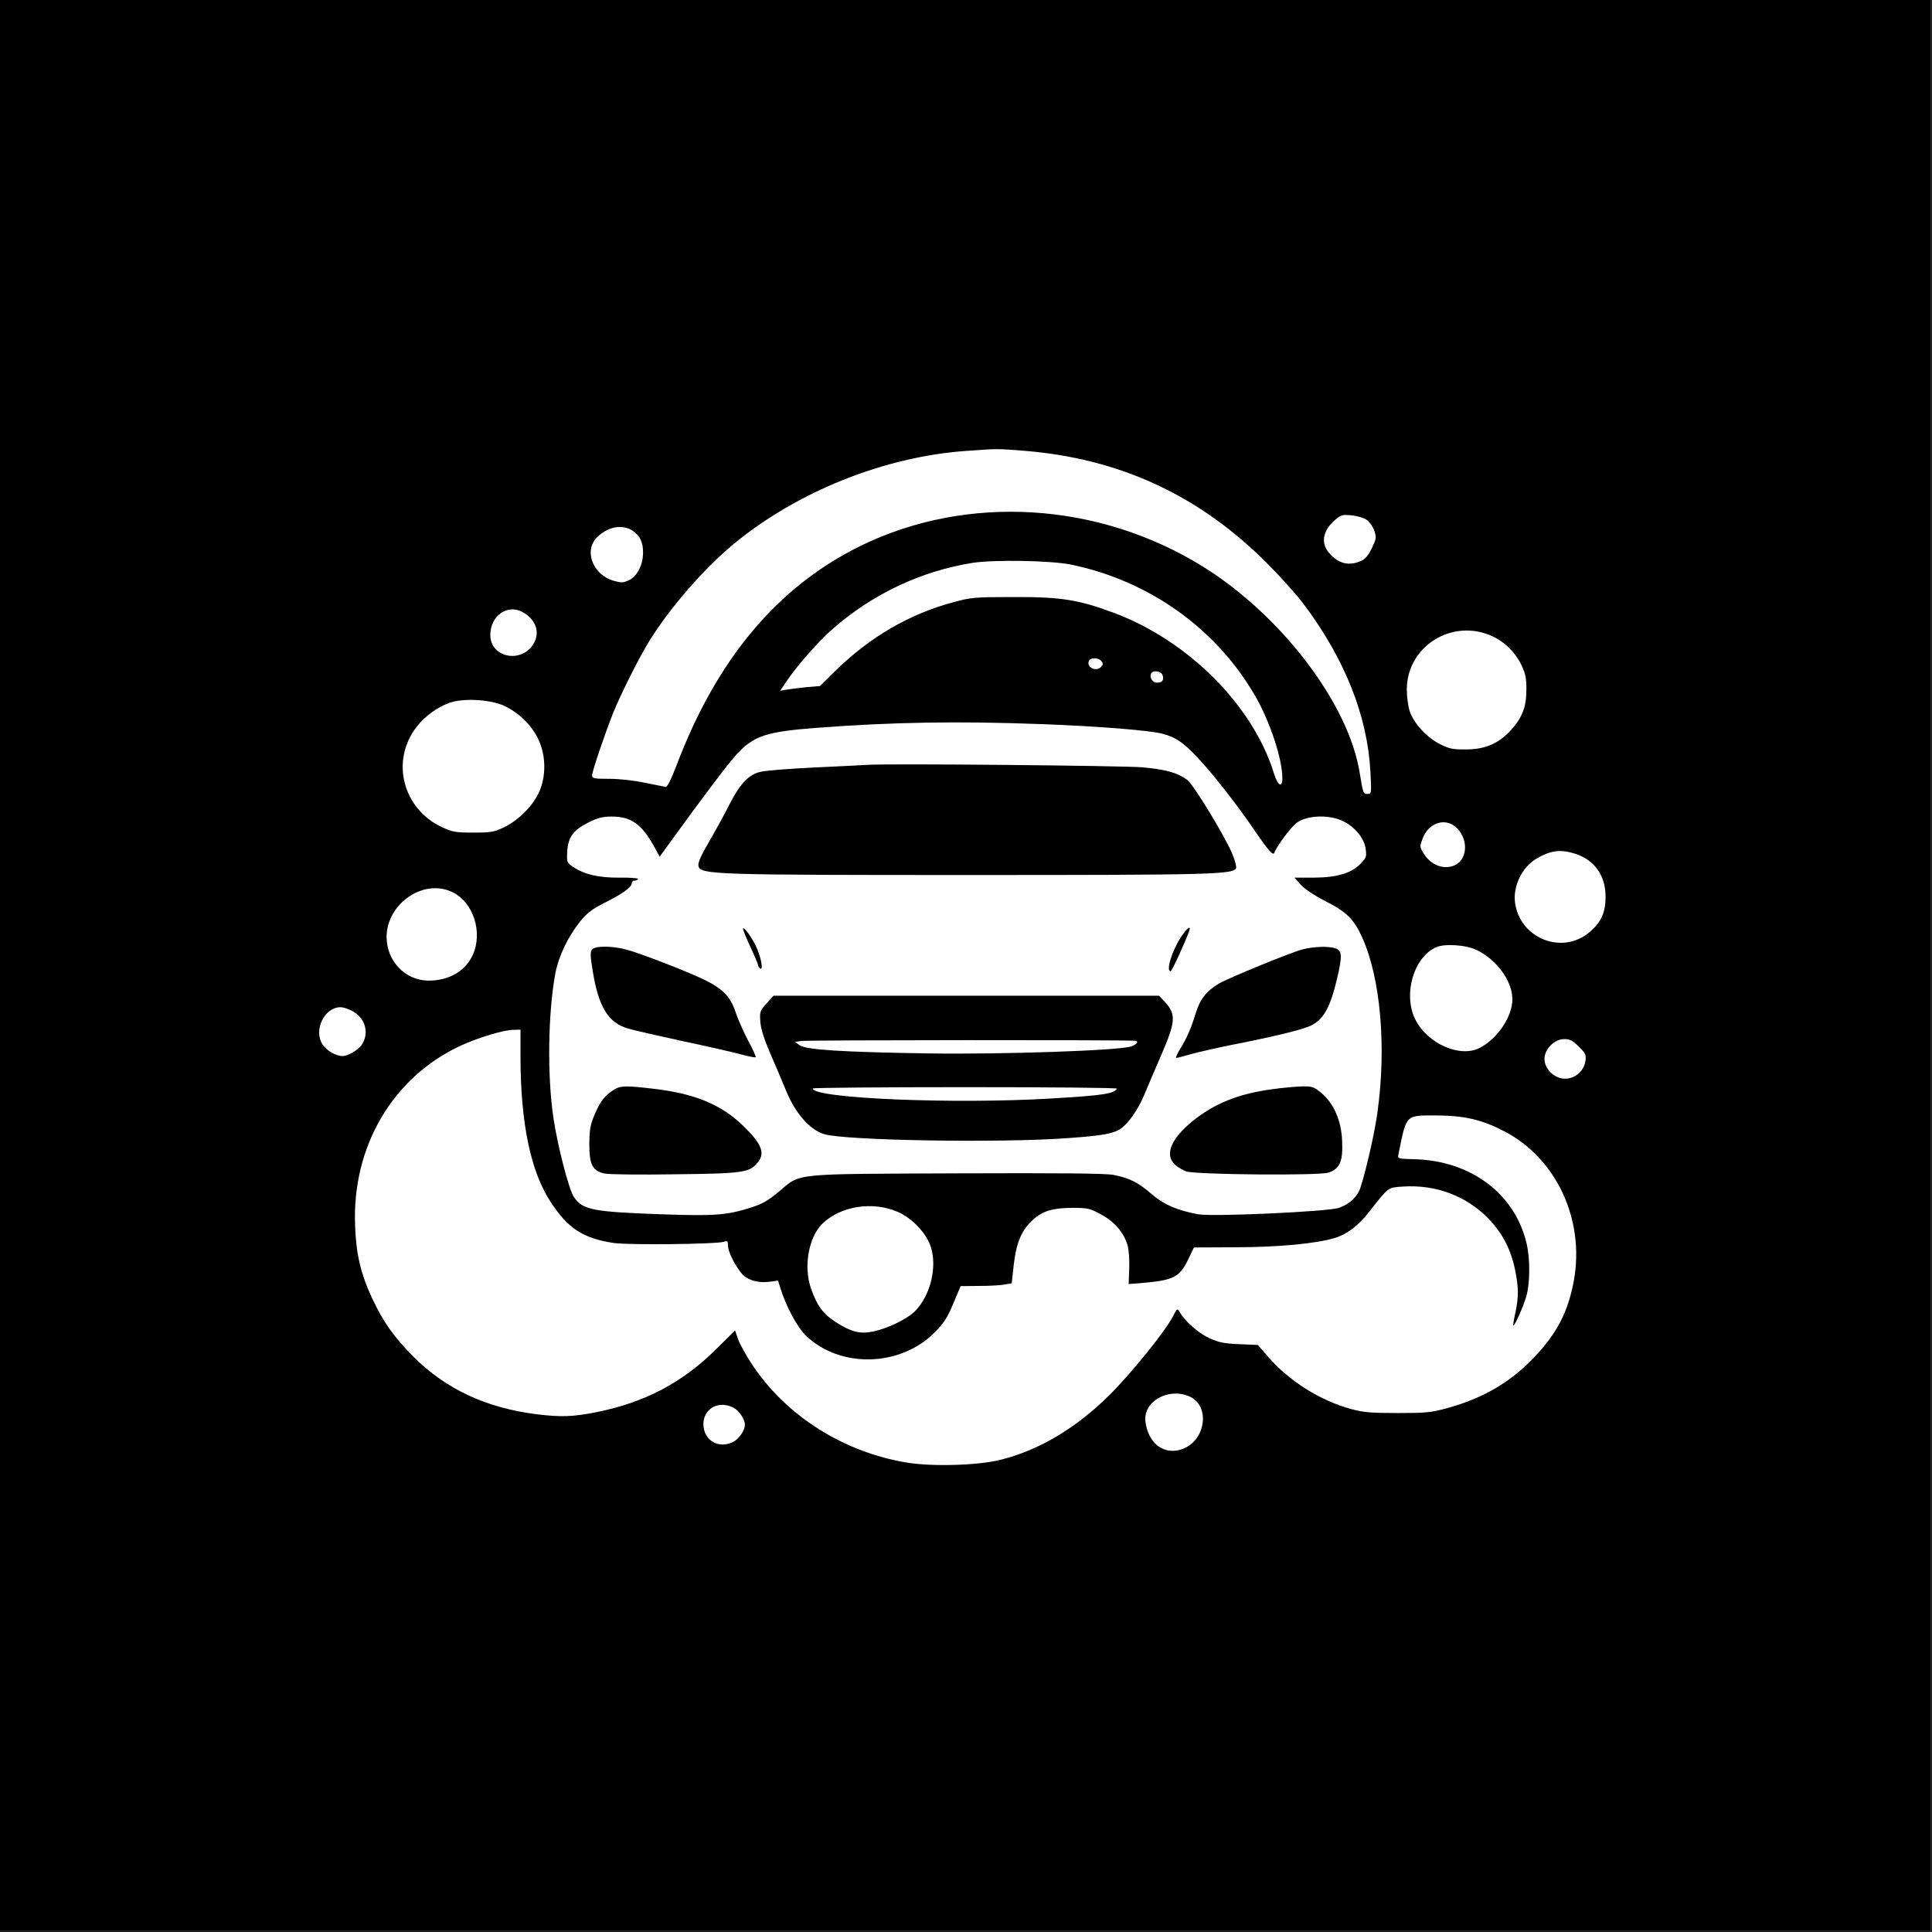 <svg width="1366" height="1366" viewBox="0 0 1366 1366" fill="none" xmlns="http://www.w3.org/2000/svg">
<rect width="1366" height="1366" fill="#1E1E1E"/>
<g clip-path="url(#clip0_0_1)">
<rect width="1365.33" height="1365.33" fill="white"/>
<path d="M0 682.667V1365.33H682.667H1365.33V682.667V-3.05176e-05H682.667H0V682.667ZM723.467 318.667C791.467 324 848 350.133 896.133 398.533C905.333 407.733 916.533 420.267 921.2 426.4C950.533 465.2 966.8 505.733 968.933 545.6C969.733 561.067 969.733 561.333 966.933 561.333C963.867 561.333 963.733 561.067 961.333 546.267C953.467 497.467 906 435.067 850.4 400.533C776.667 354.8 683.733 349.2 608.667 385.867C549.867 414.667 506.8 465.867 478.267 541.333C474.267 551.6 471.867 556.533 470.533 556.4C469.467 556.133 462.933 554.8 456 553.467C448.8 551.867 438 550.667 431.067 550.667C419.867 550.667 418.667 550.4 418.667 548.133C418.667 545.333 427.067 520.533 433.333 504.533C438.533 491.467 451.333 466 458.667 453.867C473.2 430.267 497.333 402.4 518.533 384.8C563.467 347.6 625.467 322.8 683.333 318.8C705.2 317.2 704.933 317.2 723.467 318.667ZM966.533 367.733C968.4 369.067 970.8 372.533 971.733 375.333C973.333 380 973.067 381.067 969.867 387.733C967.2 393.067 965.2 395.467 961.867 396.8C953.333 400.4 946 398.4 939.467 390.667C933.6 383.6 935.467 374.667 944.267 367.333C948.133 364 949.333 363.733 955.867 364.4C959.867 364.8 964.667 366.267 966.533 367.733ZM448 375.733C452.667 379.2 454.667 383.6 454.667 390.667C454.667 399.333 450.533 407.467 444.8 410.133C440.8 412.133 439.333 412.133 434 410.667C418.933 406.4 412.533 389.067 422.4 379.6C430.4 372 440.667 370.4 448 375.733ZM757.333 399.2C812.8 410.667 860.4 444.8 887.733 492.533C898 510.4 906.667 536.667 906.667 550.133C906.667 557.333 903.467 555.6 900.8 547.067C886.133 499.067 840.4 453.2 788 433.467C762.667 424 750.267 422 716.667 422.133C689.2 422.133 686.533 422.4 674.267 425.733C642.933 434.133 615.467 450.133 590.8 474.133L579.733 485.067L570.133 485.867C564.933 486.4 558.667 487.2 556.133 487.6L551.6 488.4L556 481.867C563.733 470.4 578.8 453.333 589.2 444.267C617.2 419.867 651.2 403.867 687.333 398C702.667 395.6 742.933 396.267 757.333 399.2ZM369.067 432.533C378.533 437.467 382 446.533 377.6 454.533C369.467 469.467 346.667 465.333 346.667 448.933C346.667 435.6 358.4 427.067 369.067 432.533ZM1055.2 449.867C1064.13 454 1071.6 461.467 1075.87 470.533C1078.67 476.533 1079.33 479.867 1079.2 488C1079.2 500 1076.13 507.733 1068 516.533C1059.6 525.733 1049.87 529.867 1036.67 529.867C1027.6 530 1024.8 529.467 1018.4 526.267C1009.07 521.733 999.733 511.6 996.8 503.067C995.6 499.6 994.667 492.667 994.667 487.467C994.667 456.8 1027.07 436.8 1055.2 449.867ZM778.667 467.333C780 468.933 780 469.733 778.667 471.333C775.333 475.333 768 472 769.867 467.333C770.8 464.8 776.533 464.8 778.667 467.333ZM822 477.333C823.067 480.933 821.867 482.667 818 482.667C814.8 482.667 812.4 478.667 814 476C815.467 473.6 821.067 474.533 822 477.333ZM356.267 498.933C366.933 503.867 376.133 512.933 380.8 523.067C386.133 534.667 386.133 549.2 381.067 560.267C376.533 570 366.8 579.733 356.667 584.8C349.333 588.267 347.467 588.667 334.667 588.667C322.133 588.667 319.867 588.267 312.667 584.933C284.8 572 276 538.133 294.4 514.133C300.267 506.4 309.867 499.467 318.533 496.667C328.4 493.467 346.8 494.667 356.267 498.933ZM736.933 512C776.4 513.467 813.067 516.4 822 518.8C831.467 521.333 836.667 524.933 846.933 535.867C857.467 546.933 876.267 571.067 887.6 588C896.133 600.533 900.133 605.2 900.933 603.067C902.667 598.267 912.4 585.2 916.667 581.867C923.067 577.067 936.133 575.867 946.267 579.2C955.733 582.4 964.133 591.2 965.467 599.6C966.4 605.6 966.133 606.267 962.267 610.4C955.6 617.333 945.733 620.4 929.2 620.533H915.2L919.867 625.733C922.8 628.8 929.867 633.467 937.467 637.333C952.133 644.8 957.2 649.867 963.067 662.667C976.133 691.6 980.4 740.133 973.867 786.8C971.733 802.933 963.6 836.933 960.8 842.4C958 847.733 953.333 851.6 946.667 854C939.2 856.667 857.2 860.4 847.067 858.533C832.133 855.733 822.667 851.6 814.267 844.267C804.933 836.133 798.4 832.8 787.067 830.667C781.6 829.6 748.4 829.333 676.667 829.6C558.533 830.133 566.533 829.2 550.533 842.667C542.8 849.067 538.933 851.333 530.267 854C514 859.2 504.667 859.867 467.2 858.533C418.933 856.8 412 855.467 405.733 846.267C402.267 841.2 394.267 810.4 391.333 790.667C386.8 760.533 387.467 716.133 392.667 688.133C394.933 676.133 401.6 662.267 410 651.733C414.8 645.733 418.4 642.933 427.067 638.533C440 632 446.667 627.333 446.667 624.533C446.667 623.6 447.467 622.667 448.533 622.667C449.6 622.667 450.8 622.133 451.2 621.467C451.6 620.933 445.733 620.4 438.267 620.533C423.333 620.667 413.067 618.267 405.2 612.933C400.8 610 400.667 609.733 401.067 601.867C401.733 591.733 405.333 586.933 416.133 581.467C422.667 578.267 426.133 577.333 432.4 577.333C446.4 577.333 453.733 582.667 462.8 599.067L466.4 605.733L474.933 594C496 564.8 515.333 539.2 521.067 533.067C533.067 520.267 541.867 517.333 576.667 514.667C631.333 510.533 676.4 509.733 736.933 512ZM1028.67 584.267C1038 591.6 1038.27 606.667 1029.2 611.467C1021.2 615.467 1011.47 611.867 1006.27 602.933C1003.73 598.667 1003.73 598.267 1006 592.533C1010 582.133 1020.93 578.133 1028.67 584.267ZM1112.8 603.333C1127.07 607.6 1135.2 618.667 1135.2 634C1135.2 645.2 1132.13 652 1124 658.933C1104.8 675.467 1074.67 663.733 1071.2 638.267C1069.6 626.667 1076.13 613.067 1086.4 607.067C1096.27 601.333 1102.8 600.4 1112.8 603.333ZM319.333 630.533C334.533 637.333 341.733 659.2 334.133 675.467C328.933 686.667 317.467 693.333 303.067 693.333C286.533 693.333 273.333 679.467 273.333 662.4C273.467 639.067 299.067 621.2 319.333 630.533ZM1044.13 671.733C1058.4 678.667 1069.33 693.733 1069.33 706.533C1069.33 718.667 1058.93 734.267 1046.4 740.8C1032.4 748.267 1009.07 737.867 1000.53 720.533C992 702.933 999.467 676.933 1015.33 669.733C1021.33 667.067 1036.67 668 1044.13 671.733ZM247.067 713.867C257.467 718.133 261.6 729.2 256.133 738.133C253.733 742.133 246.267 746.667 242.133 746.667C237.467 746.667 230.667 742.667 228 738.4C221.6 728.4 229.2 712.533 240.4 712.133C241.733 712 244.667 712.8 247.067 713.867ZM368 746.267C368 793.867 375.067 828 389.333 849.867C401.6 868.533 412.133 875.467 433.6 878.8C443.733 880.4 506.533 879.733 511.733 878C514.267 877.2 514.667 877.467 514.667 880.533C514.667 884.533 518.8 893.2 523.733 899.6C527.6 904.8 535.2 907.333 544 906.267L550.133 905.467L551.867 911.067C555.733 923.6 563.733 938.533 569.867 944.4C594.133 967.6 636.4 966.533 660.8 942.133C667.333 935.467 669.867 931.733 674 921.6L679.2 909.333L692 909.2C698.933 909.2 707.067 908.8 710 908.267L715.333 907.333L716.8 893.867C718.667 878.133 722.4 869.6 730.533 862.267C737.333 856.133 744.533 854 758.667 854C769.067 854 770.667 854.4 778.533 858.667C788 863.733 794.8 871.733 797.333 880.8C798.133 883.733 798.667 891.067 798.4 897.067L798 907.867L806.667 907.2C830.133 905.2 834 903.2 840.533 889.6L844.133 882L873.067 881.867C903.2 881.867 930.4 879.333 943.6 875.333C952.267 872.8 960.133 866.8 967.6 857.333C982.4 838.667 980.933 839.733 992.133 838.933C1015.2 837.467 1036.4 845.467 1052 861.2C1062.13 871.6 1068.13 882.933 1071.2 897.733C1073.73 910.133 1073.87 916.667 1071.47 928C1070.4 932.8 1069.73 936.8 1070 937.067C1070.8 938 1077.6 922.667 1079.33 915.867C1081.87 906.533 1081.87 889.6 1079.33 879.067C1071.07 843.867 1039.73 820.533 999.733 819.6C988.933 819.333 988.133 819.2 988.667 816.667C994.533 787.467 993.333 788.667 1015.87 788.667C1035.6 788.8 1047.73 791.6 1063.87 800C1100.53 819.2 1120.53 862.4 1112.8 905.333C1108.8 927.333 1100.8 942.8 1084.8 959.6C1067.87 977.467 1048.27 988.8 1022.8 995.733C1011.47 998.8 1007.47 999.067 988 999.067C969.6 999.067 964.267 998.667 955.333 996.267C933.333 990.267 911.333 976.4 896.4 959.067L889.333 950.933L876.4 950.4C865.733 950 861.867 949.2 855.067 946.133C847.2 942.533 837.733 934.133 833.867 927.333C832.533 924.933 832.133 925.2 829.333 930.667C824.267 940.8 800.267 970.533 784.667 986.133C761.067 1009.6 734.8 1025.33 707.467 1032.13C691.6 1036.13 659.467 1037.07 641.2 1034.13C596.4 1026.67 556.267 1001.33 532.133 965.333C527.733 958.667 523.067 950.4 521.867 946.933L519.733 940.667L506.667 953.6C482.267 977.867 455.467 991.867 420.667 998.667C404.8 1001.73 396.4 1002 380 1000C344.133 995.6 315.6 982.4 292.533 959.467C278.667 945.467 271.333 935.333 263.2 918.133C255.2 901.067 251.733 886.8 251.067 866.667C248.8 810.533 277.733 761.467 326 739.2C337.867 733.733 356.267 728.133 363.067 728.133L368 728V746.267ZM1116.27 740C1121.2 744.8 1121.6 745.867 1120.93 750.4C1119.73 757.467 1113.6 762.667 1106.53 762.667C1099.07 762.667 1092 755.867 1092 748.667C1092 741.733 1099.07 734.667 1106 734.667C1110 734.667 1112 735.733 1116.27 740ZM634.933 856.933C645.067 861.467 654.8 871.733 658 881.2C662.8 895.6 658 915.733 647.067 926.933C641.6 932.533 627.6 939.333 617.2 941.467C607.867 943.333 601.867 941.733 590.933 934.8C581.733 928.8 577.467 922.933 573.2 910.4C568.133 895.333 571.733 874.933 581.2 865.467C594 852.667 617.2 849.067 634.933 856.933ZM840.667 987.2C856.667 994 852.267 1020.27 834.267 1025.07C822 1028.4 811.733 1020 809.867 1005.07C808.133 991.067 825.733 980.933 840.667 987.2ZM518.667 995.333C522.667 997.467 526.667 1003.47 526.667 1007.33C526.667 1011.2 522.667 1017.2 518.667 1019.33C508.133 1024.8 497.467 1018.53 497.333 1006.93C497.333 995.867 508.133 989.867 518.667 995.333Z" fill="black"/>
<path d="M612.667 540.8C609.067 541.067 592.267 541.867 575.333 542.667C558.533 543.467 541.733 544.8 538.133 545.6C529.6 547.467 523.6 553.6 516.133 568C513.067 574.267 506.533 586.133 501.733 594.4C495.467 605.2 493.2 610.267 493.867 612.4C495.333 618.4 505.2 618.667 686.933 618.667C858 618.667 872.133 618.267 874 613.733C874.267 612.667 873.2 608.267 871.333 603.867C866.4 591.733 843.867 554.667 839.333 551.333C832.667 546.4 824.133 544 808 542.533C793.6 541.333 627.067 539.733 612.667 540.8Z" fill="black"/>
<path d="M525.333 656.8C525.333 657.6 527.733 663.467 530.667 669.733C533.6 676 536 681.733 536 682.4C536 683.2 536.667 684.267 537.6 684.8C540 686.267 537.733 675.333 534.133 668.267C530.533 661.2 525.467 654.533 525.333 656.8Z" fill="black"/>
<path d="M834.933 662.667C828.533 672.533 824.133 686.8 827.733 686.667C828.533 686.667 837.867 666.533 840.8 658.267C842.4 653.733 839.2 656.133 834.933 662.667Z" fill="black"/>
<path d="M418.667 671.333C417.2 673.067 417.333 675.867 419.067 686.533C423.2 712 430 723.067 444 727.2C448 728.4 465.467 732.4 482.667 736.133C499.867 739.733 518.4 744 523.867 745.467C529.2 746.933 534 747.867 534.267 747.467C534.667 747.067 532.267 741.867 528.933 735.733C525.733 729.6 521.733 720.667 520.133 715.733C516.533 704.8 511.2 699.2 498.133 692.8C485.467 686.667 452.4 673.867 442.667 671.333C432.4 668.667 420.8 668.667 418.667 671.333Z" fill="black"/>
<path d="M920.667 671.333C911.867 673.733 868.933 691.333 862 695.333C853.067 700.533 848.4 706.533 845.333 716.667C842.133 727.067 839.2 734 834 742.267C832.133 745.467 831.067 748 831.6 748C832.267 748 836.933 746.8 842 745.333C847.2 743.867 860.667 740.8 872 738.533C901.2 732.8 919.733 728.267 926.133 725.467C935.6 721.2 940.4 712.933 945.333 692C949.067 676.267 948.933 672.267 944.533 670.667C939.867 668.8 928.667 669.2 920.667 671.333Z" fill="black"/>
<path d="M542 709.467C537.333 714.667 537.067 715.333 537.6 722.533C538 727.6 540.267 734.667 544.533 744.667C548 752.667 553.333 765.067 556.133 772C562.667 787.467 572.667 798.8 582.667 801.867C597.2 806.4 707.333 808.267 755.333 804.667C779.6 802.933 787.067 801.6 792.4 798C797.733 794.4 804.533 784.667 808.667 774.933C810.933 769.333 816.667 756.133 821.2 745.6C831.467 721.733 831.733 717.067 822.933 707.6L819.467 704H683.2H546.933L542 709.467ZM802.4 735.867C805.467 736.133 804 738.4 799.733 739.867C791.467 742.8 708.267 745.6 656 744.8C595.6 743.867 570.133 742.267 565.467 739.067L562 736.667L566.667 736C570.4 735.333 796.667 735.2 802.4 735.867ZM789.733 769.733C787.467 773.333 780 774.533 743.333 776.667C675.067 780.8 574.667 776.667 574.667 769.6C574.667 769.067 623.2 768.667 682.533 768.667C741.867 768.667 790.133 769.067 789.733 769.733Z" fill="black"/>
<path d="M434 770.533C427.733 774.4 424.267 778.8 420.4 788.133C417.333 795.333 416.8 798.667 416.667 808.933C416.667 823.467 418.933 827.867 427.467 829.733C430.267 830.4 452.8 830.667 477.333 830.267C526 829.733 530.133 829.067 536 821.6C541.067 815.2 538.4 808.533 525.467 796C510.133 781.2 491.867 773.467 463.733 770C442.667 767.467 438.8 767.467 434 770.533Z" fill="black"/>
<path d="M899.333 770.133C875.6 773.333 858.4 780.267 843.067 792.8C828 805.067 823.333 816.4 830.533 823.2C832.533 825.2 836.267 827.333 838.8 828.267C846 830.533 932.533 831.333 939.333 829.067C947.333 826.4 949.6 821.067 948.933 806.667C948.4 792.267 942.933 780 934.133 772.667C928.933 768.4 927.6 768 920.533 768.133C916.267 768.267 906.667 769.067 899.333 770.133Z" fill="black"/>
</g>
<defs>
<clipPath id="clip0_0_1">
<rect width="1365.33" height="1365.33" fill="white"/>
</clipPath>
</defs>
</svg>
